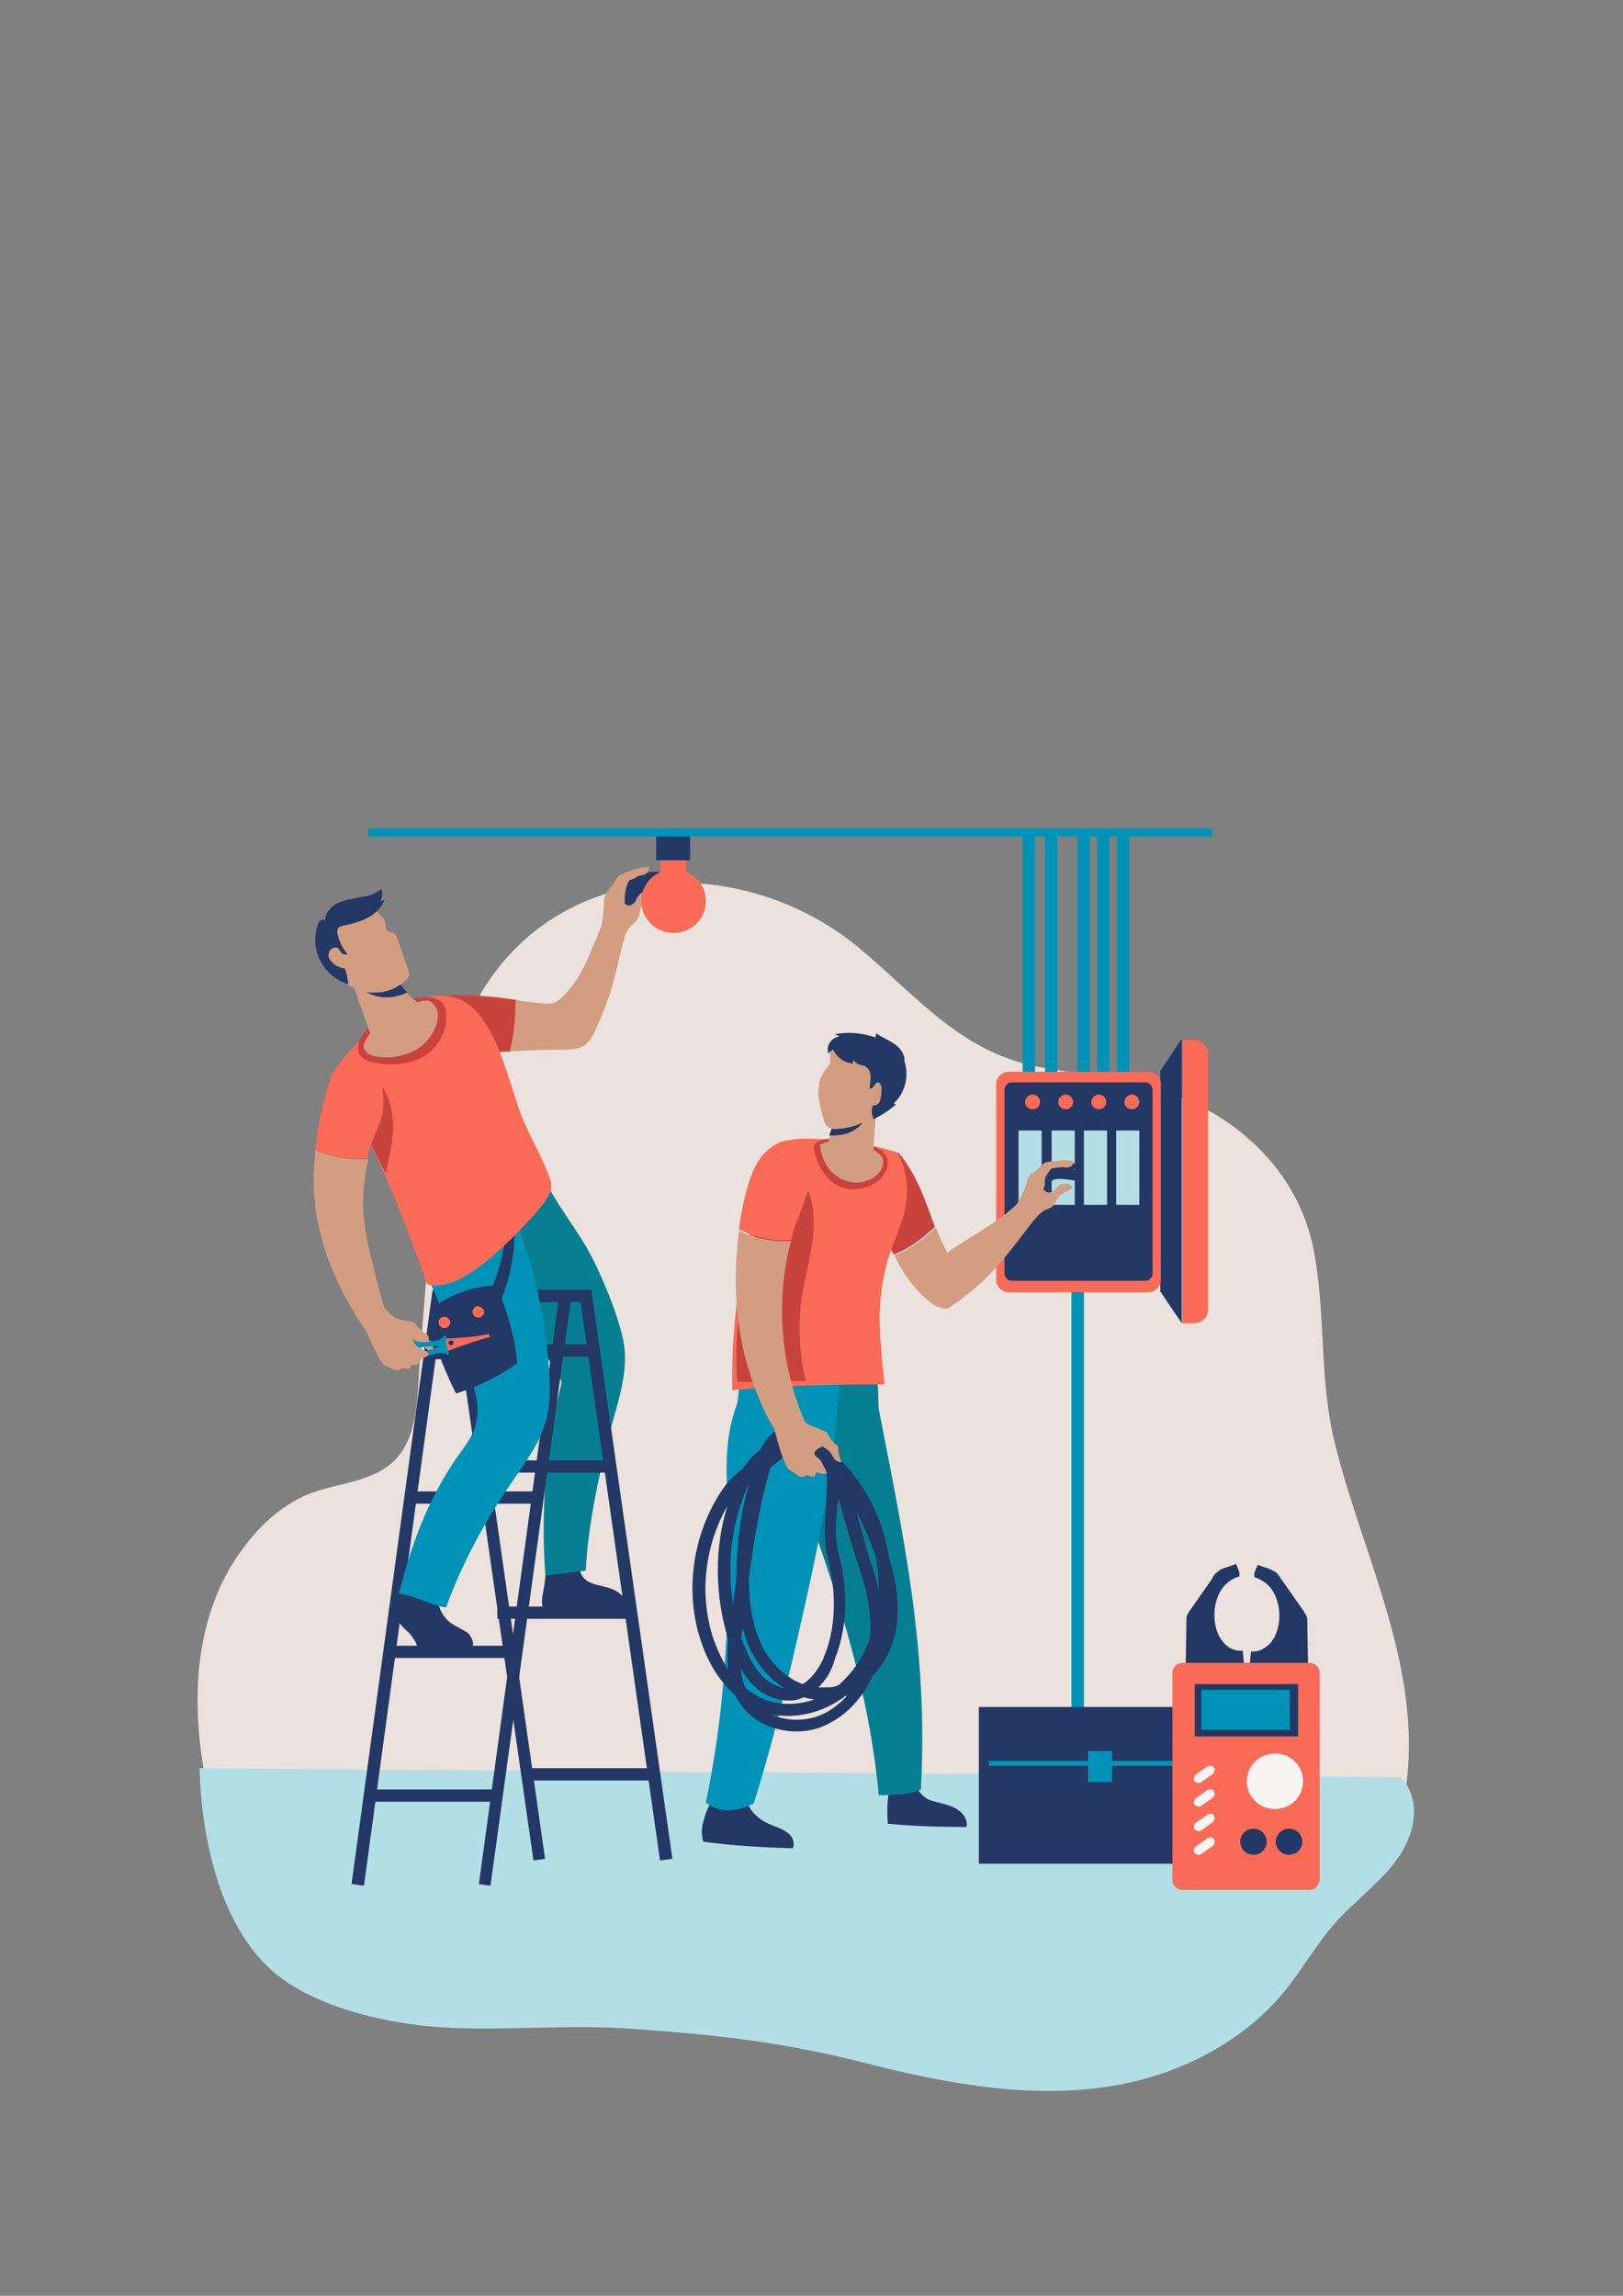 <?xml version="1.0" encoding="UTF-8" standalone="no"?>
<!-- Created with Inkscape (http://www.inkscape.org/) -->

<svg
   width="210mm"
   height="297mm"
   viewBox="0 0 210 297"
   version="1.1"
   id="svg18653"
   inkscape:version="1.1 (c68e22c387, 2021-05-23)"
   sodipodi:docname="changer_ampoule.svg"
   xmlns:inkscape="http://www.inkscape.org/namespaces/inkscape"
   xmlns:sodipodi="http://sodipodi.sourceforge.net/DTD/sodipodi-0.dtd"
   xmlns="http://www.w3.org/2000/svg"
   xmlns:svg="http://www.w3.org/2000/svg">
  <rect x="0" y="0" width="210" height="297" fill="#808080" stroke="none"/>
  <sodipodi:namedview
     id="namedview18655"
     pagecolor="#505050"
     bordercolor="#eeeeee"
     borderopacity="1"
     inkscape:pageshadow="0"
     inkscape:pageopacity="0"
     inkscape:pagecheckerboard="0"
     inkscape:document-units="mm"
     showgrid="false"
     inkscape:zoom="0.51134961"
     inkscape:cx="396.01086"
     inkscape:cy="562.23765"
     inkscape:window-width="1920"
     inkscape:window-height="1001"
     inkscape:window-x="-9"
     inkscape:window-y="-9"
     inkscape:window-maximized="1"
     inkscape:current-layer="layer1" />
  <defs
     id="defs18650" />
  <g
     inkscape:label="Calque 1"
     inkscape:groupmode="layer"
     id="layer1">
    <path
       class="st1"
       d="m 172.57,186.074 c -1.82,-7.816 -1.07,-15.738 -2.462,-23.66 -1.07,-6.338 -4.389,-11.725 -9.312,-15.738 -7.814,-6.443 -16.591,-6.971 -25.904,-8.556 -10.383,-1.796 -15.949,-8.978 -23.656,-15.422 -14.664,-12.253 -38.427,-12.041 -49.024,5.81 -5.245,8.978 -5.673,19.963 -6.529,30.104 -0.428,5.915 -0.963,11.83 -1.392,17.745 -0.321,4.436 -0.107,10.246 -3.96,13.203 -3.425,2.641 -8.349,2.324 -12.096,4.542 -3.639,2.007 -6.422,5.281 -8.563,8.873 -5.031,8.873 -4.817,19.435 -2.676,29.259 l 154.78,-0.106 c 2.676,-16.161 -5.673,-31.054 -9.205,-46.053 z"
       id="path2945"
       style="fill:#ebe2dd;stroke-width:1.063" />
    <path
       class="st2"
       d="m 25.819,228.747 c 0.214,8.556 2.462,20.28 9.634,26.407 5.459,4.648 15.2,6.866 22.907,7.183 7.707,0.317 15.521,-0.423 23.228,0.106 11.881,0.845 20.231,1.796 31.577,4.753 11.453,2.852 23.763,4.859 35.109,1.69 7.172,-2.007 13.487,-5.915 17.769,-11.091 2.462,-2.958 4.282,-6.338 6.851,-9.19 2.569,-2.852 5.994,-5.281 8.135,-8.45 2.141,-3.169 2.89,-7.394 0.214,-10.246 z"
       id="path2951"
       style="fill:#b3dee5;stroke-width:1.063" />
    <path
       class="st16"
       d="m 132.216,158.4 c -0.107,0 -0.214,0 -0.214,0 -1.07,-0.211 -1.713,-1.268 -1.713,-2.218 0,-0.634 0.214,-1.268 0.428,-1.901 0.107,-0.211 0.107,-0.317 0.214,-0.528 0.214,-0.739 0.321,-1.373 0,-1.796 l -0.321,-0.528 0.535,-0.211 c 2.248,-1.162 4.71,-1.901 7.279,-2.113 l 1.927,-0.211 -3.639,2.852 c -0.214,0.106 -0.321,0.317 -0.428,0.423 -0.107,0.317 -0.107,0.739 0.107,1.162 0.107,0.211 0.107,0.528 0.107,0.739 0.107,0.951 -0.214,2.007 -0.963,2.852 -0.642,0.634 -1.499,1.162 -2.569,1.373 -0.214,0 -0.535,0.106 -0.749,0.106 z m -0.107,-6.443 c 0.214,0.634 0.107,1.268 -0.214,2.113 -0.107,0.211 -0.107,0.317 -0.214,0.528 -0.214,0.528 -0.321,1.056 -0.428,1.479 0,0.528 0.321,1.162 0.749,1.162 0.214,0 0.428,0 0.535,-0.106 0.535,-0.106 1.392,-0.423 2.034,-1.162 0.535,-0.528 0.749,-1.268 0.749,-2.007 0,-0.211 -0.107,-0.423 -0.107,-0.634 -0.107,-0.634 -0.321,-1.268 0,-1.901 0.214,-0.317 0.535,-0.528 0.749,-0.739 l 0.535,-0.422 c -1.499,0.528 -2.997,1.056 -4.389,1.69 z"
       id="path2965"
       style="fill:#272525;stroke-width:1.063" />
    <rect
       x="138.639"
       y="165.688"
       class="st11"
       width="1.606"
       height="64.644"
       id="rect2971"
       style="fill:#0093b7;stroke-width:1.063" />
    <rect
       x="132.323"
       y="107.699"
       class="st11"
       width="1.606"
       height="32.322"
       id="rect2977"
       style="fill:#0093b7;stroke-width:1.063" />
    <rect
       x="135.213"
       y="107.699"
       class="st11"
       width="1.606"
       height="32.322"
       id="rect2983"
       style="fill:#0093b7;stroke-width:1.063" />
    <rect
       x="139.388"
       y="107.699"
       class="st11"
       width="1.606"
       height="32.322"
       id="rect2989"
       style="fill:#0093b7;stroke-width:1.063" />
    <rect
       x="141.957"
       y="107.699"
       class="st11"
       width="1.606"
       height="32.322"
       id="rect2995"
       style="fill:#0093b7;stroke-width:1.063" />
    <rect
       x="144.526"
       y="107.699"
       class="st11"
       width="1.606"
       height="32.322"
       id="rect3001"
       style="fill:#0093b7;stroke-width:1.063" />
    <polygon
       class="st3"
       points="168.2,317.6 168.2,344.6 170.8,348.5 170.8,313.6 "
       id="polygon3009"
       transform="matrix(1.07,0,0,1.056,-29.842,-196.824)"
       style="fill:#233865" />
    <path
       class="st7"
       d="m 154.481,171.181 h -1.499 v -36.653 h 1.499 c 1.07,0 1.82,0.845 1.82,1.796 v 32.956 c 0.107,1.056 -0.749,1.901 -1.82,1.901 z"
       id="path3015"
       style="fill:#f96a57;stroke-width:1.063" />
    <path
       class="st7"
       d="M 148.593,167.167 H 130.504 c -0.856,0 -1.606,-0.739 -1.606,-1.584 v -25.351 c 0,-0.845 0.749,-1.584 1.606,-1.584 h 18.09 c 0.856,0 1.606,0.739 1.606,1.584 v 25.351 c 0,0.845 -0.749,1.584 -1.606,1.584 z"
       id="path3023"
       style="fill:#f96a57;stroke-width:1.063" />
    <path
       class="st3"
       d="m 148.165,165.688 h -17.233 c -0.535,0 -0.963,-0.422 -0.963,-0.951 V 140.971 c 0,-0.528 0.428,-0.951 0.963,-0.951 h 17.233 c 0.535,0 0.963,0.422 0.963,0.951 v 23.766 c 0,0.528 -0.428,0.951 -0.963,0.951 z"
       id="path3029"
       style="fill:#233865;stroke-width:1.063" />
    <rect
       x="131.788"
       y="146.253"
       class="st2"
       width="2.997"
       height="9.612"
       id="rect3037"
       style="fill:#b3dee5;stroke-width:1.063" />
    <rect
       x="136.07"
       y="146.253"
       class="st2"
       width="2.997"
       height="9.612"
       id="rect3043"
       style="fill:#b3dee5;stroke-width:1.063" />
    <rect
       x="140.244"
       y="146.253"
       class="st2"
       width="2.997"
       height="9.612"
       id="rect3049"
       style="fill:#b3dee5;stroke-width:1.063" />
    <rect
       x="144.419"
       y="146.253"
       class="st2"
       width="2.997"
       height="9.612"
       id="rect3055"
       style="fill:#b3dee5;stroke-width:1.063" />
    <path
       class="st7"
       d="m 134.571,142.556 c 0,0.528 -0.428,0.951 -0.963,0.951 -0.535,0 -0.963,-0.422 -0.963,-0.951 0,-0.528 0.428,-0.951 0.963,-0.951 0.535,0 0.963,0.422 0.963,0.951 z"
       id="path3063"
       style="fill:#f96a57;stroke-width:1.063" />
    <path
       class="st7"
       d="m 138.853,142.556 c 0,0.528 -0.428,0.951 -0.963,0.951 -0.535,0 -0.963,-0.422 -0.963,-0.951 0,-0.528 0.428,-0.951 0.963,-0.951 0.535,0 0.963,0.422 0.963,0.951 z"
       id="path3069"
       style="fill:#f96a57;stroke-width:1.063" />
    <path
       class="st7"
       d="m 143.134,142.556 c 0,0.528 -0.428,0.951 -0.963,0.951 -0.535,0 -0.963,-0.422 -0.963,-0.951 0,-0.528 0.428,-0.951 0.963,-0.951 0.535,0 0.963,0.422 0.963,0.951 z"
       id="path3075"
       style="fill:#f96a57;stroke-width:1.063" />
    <path
       class="st7"
       d="m 147.416,142.556 c 0,0.528 -0.428,0.951 -0.963,0.951 -0.535,0 -0.963,-0.422 -0.963,-0.951 0,-0.528 0.428,-0.951 0.963,-0.951 0.535,0 0.963,0.422 0.963,0.951 z"
       id="path3081"
       style="fill:#f96a57;stroke-width:1.063" />
    <rect
       x="126.65"
       y="220.825"
       class="st3"
       width="32.326"
       height="20.28"
       id="rect3095"
       style="fill:#233865;stroke-width:1.063" />
    <rect
       x="127.935"
       y="227.797"
       class="st11"
       width="28.473"
       height="0.634"
       id="rect3101"
       style="fill:#0093b7;stroke-width:1.063" />
    <rect
       x="140.78"
       y="226.529"
       class="st11"
       width="3.104"
       height="4.014"
       id="rect3107"
       style="fill:#0093b7;stroke-width:1.063" />
    <path
       class="st3"
       d="m 161.117,216.812 c -0.107,-1.056 -0.214,-2.113 -0.321,-3.274 -0.963,0.106 -1.927,-0.317 -2.569,-1.162 -0.642,-0.739 -0.963,-1.796 -1.07,-2.852 -0.107,-1.162 0.107,-2.429 0.642,-3.486 0.535,-1.056 1.499,-1.796 2.569,-2.113 0,-0.211 0,-0.317 0,-0.528 l -0.428,-1.056 c -0.428,0.106 -0.856,0.317 -1.284,0.423 -0.428,0.106 -0.856,0.317 -1.177,0.634 -0.321,0.211 -0.535,0.528 -0.642,0.845 -0.963,1.373 -1.927,2.746 -2.89,4.119 -0.214,0.317 -0.428,0.634 -0.428,0.951 l -0.107,6.549 c 0,0.317 -0.107,0.528 -0.107,0.845 h 7.814 z"
       id="path3115"
       style="fill:#233865;stroke-width:1.063" />
    <path
       class="st3"
       d="m 169.359,216.812 c 0,-0.317 0,-0.528 -0.107,-0.845 l -0.107,-6.549 c 0,-0.317 -0.321,-0.634 -0.428,-0.951 -0.963,-1.373 -1.927,-2.746 -2.89,-4.119 -0.214,-0.317 -0.428,-0.634 -0.642,-0.845 -0.321,-0.317 -0.749,-0.423 -1.177,-0.634 -0.428,-0.106 -0.856,-0.317 -1.284,-0.423 l -0.428,1.056 c 0,0.211 0,0.317 0,0.528 1.07,0.317 2.034,1.056 2.569,2.113 0.535,1.056 0.749,2.218 0.642,3.486 -0.107,1.056 -0.428,2.113 -1.07,2.852 -0.642,0.739 -1.606,1.268 -2.569,1.162 -0.107,1.056 -0.214,2.113 -0.321,3.274 h 7.814 z"
       id="path3121"
       style="fill:#233865;stroke-width:1.063" />
    <path
       class="st7"
       d="M 169.466,244.486 H 152.982 c -0.642,0 -1.284,-0.528 -1.284,-1.268 v -26.829 c 0,-0.634 0.535,-1.268 1.284,-1.268 h 16.484 c 0.642,0 1.284,0.528 1.284,1.268 v 26.829 c -0.107,0.739 -0.642,1.268 -1.284,1.268 z"
       id="path3129"
       style="fill:#f96a57;stroke-width:1.063" />
    <rect
       x="154.588"
       y="217.868"
       class="st3"
       width="13.38"
       height="6.76"
       id="rect3135"
       style="fill:#233865;stroke-width:1.063" />
    <rect
       x="155.444"
       y="218.607"
       class="st11"
       width="11.453"
       height="5.176"
       id="rect3141"
       style="fill:#0093b7;stroke-width:1.063" />
    <path
       class="st0"
       d="m 168.61,230.437 c 0,2.007 -1.606,3.591 -3.639,3.591 -2.034,0 -3.639,-1.584 -3.639,-3.591 0,-2.007 1.606,-3.591 3.639,-3.591 2.034,0 3.639,1.584 3.639,3.591 z"
       id="path3147"
       style="fill:#f7f4f2;stroke-width:1.063" />
    <ellipse
       class="st3"
       cx="162.188"
       cy="238.254"
       id="circle3153"
       style="fill:#233865;stroke-width:1.063"
       rx="1.713"
       ry="1.69" />
    <ellipse
       class="st3"
       cx="166.79"
       cy="238.254"
       id="circle3159"
       style="fill:#233865;stroke-width:1.063"
       rx="1.713"
       ry="1.69" />
    <path
       class="st0"
       d="m 157.05,228.642 c 0.214,0.211 0.107,0.634 -0.107,0.845 l -1.499,1.056 c -0.214,0.211 -0.642,0.106 -0.856,-0.106 v 0 c -0.214,-0.211 -0.107,-0.634 0.107,-0.845 l 1.499,-1.056 c 0.321,-0.211 0.749,-0.106 0.856,0.106 z"
       id="path3167"
       style="fill:#f7f4f2;stroke-width:1.063" />
    <path
       class="st0"
       d="m 157.05,231.705 c 0.214,0.211 0.107,0.634 -0.107,0.845 l -1.499,1.056 c -0.214,0.211 -0.642,0.106 -0.856,-0.106 v 0 c -0.214,-0.211 -0.107,-0.634 0.107,-0.845 l 1.499,-1.056 c 0.321,-0.211 0.749,-0.106 0.856,0.106 z"
       id="path3173"
       style="fill:#f7f4f2;stroke-width:1.063" />
    <path
       class="st0"
       d="m 157.05,234.874 c 0.214,0.211 0.107,0.634 -0.107,0.845 l -1.499,1.056 c -0.214,0.211 -0.642,0.106 -0.856,-0.106 v 0 c -0.214,-0.211 -0.107,-0.634 0.107,-0.845 l 1.499,-1.056 c 0.321,-0.211 0.749,-0.211 0.856,0.106 z"
       id="path3179"
       style="fill:#f7f4f2;stroke-width:1.063" />
    <path
       class="st0"
       d="m 157.05,237.937 c 0.214,0.211 0.107,0.634 -0.107,0.845 l -1.499,1.056 c -0.214,0.211 -0.642,0.106 -0.856,-0.106 v 0 c -0.214,-0.211 -0.107,-0.634 0.107,-0.845 l 1.499,-1.056 c 0.321,-0.211 0.749,-0.211 0.856,0.106 z"
       id="path3185"
       style="fill:#f7f4f2;stroke-width:1.063" />
    <path
       class="st3"
       d="m 70.24,207.939 c -0.321,-0.845 0.107,-2.113 0.214,-2.958 0.107,-0.951 0.214,-1.584 0.107,-2.429 1.177,0 3.211,0 4.496,0 -0.214,0.739 0.321,1.584 0.963,2.007 0.749,0.422 1.499,0.528 2.355,0.739 0.749,0.211 1.606,0.528 2.141,1.162 0.214,0.211 0.321,0.528 0.321,0.739 0,0.106 0,0.634 -0.107,0.739 z"
       id="path3195"
       style="fill:#233865;stroke-width:1.063" />
    <path
       class="st10"
       d="m 69.919,151.428 c 1.392,3.274 3.532,6.021 5.459,9.084 1.927,2.958 5.245,10.774 5.459,14.26 0.214,3.169 -0.749,6.232 -1.606,9.295 -1.499,5.598 -3.211,13.309 -3.425,19.119 -1.713,0.211 -3.532,0.422 -5.245,0.634 -0.535,-7.288 -0.107,-16.689 1.82,-23.766 0.107,-0.528 0.321,-1.056 0.214,-1.479 -0.107,-0.422 -0.321,-0.739 -0.535,-1.056 -3.853,-5.493 -9.42,-15.422 -13.273,-20.809 3.639,-2.113 7.172,-4.436 10.49,-6.971 z"
       id="path3201"
       style="fill:#077f93;stroke-width:1.063" />
    <path
       class="st12"
       d="m 59.429,128.719 c -0.963,0 -2.034,0.105 -2.783,0.845 -0.642,0.634 -0.856,1.796 -0.642,2.641 0.321,1.479 1.392,2.852 2.89,3.38 1.177,0.423 2.462,0.528 3.639,0.528 1.177,0 2.355,0 3.639,-0.106 0.428,-2.113 0.642,-4.331 0.749,-6.654 -2.462,-0.317 -4.924,-0.634 -7.493,-0.634 z"
       id="path3209"
       style="fill:#c9433d;stroke-width:1.063" />
    <path
       class="st3"
       d="m 81.051,117.945 c -0.321,0 -0.535,-0.211 -0.749,-0.423 -0.428,-0.528 -0.535,-1.162 -0.428,-1.796 0.214,-0.951 0.856,-1.69 1.713,-2.218 0.107,-0.106 0.321,-0.211 0.535,-0.211 1.07,-0.422 2.248,-0.528 3.425,-0.528 0.107,0.317 -0.107,0.528 -0.321,0.739 -0.107,0.105 -0.214,0.105 -0.214,0.105 0.321,0 0.642,0 1.07,0 0.107,0 0.107,0 0.214,0.106 0.107,0.106 0,0.211 0,0.317 0,0.106 -0.107,0.106 -0.214,0.211 0,0 0,0 0,0 0.107,0.317 -0.214,0.634 -0.535,0.739 -0.321,0.106 -0.642,0.106 -0.963,0.211 -0.642,0.106 -1.284,0.317 -1.82,0.634 -0.321,0.211 -0.428,0.634 -0.321,0.951 0,0 0,0 0,0 0,0.106 0.107,0.211 0.107,0.423 0,0.211 -0.214,0.317 -0.321,0.423 -0.535,0.106 -0.856,0.317 -1.177,0.317 z"
       id="path3215"
       style="fill:#233865;stroke-width:1.063" />
    <path
       class="st9"
       d="m 84.155,115.198 c -0.535,0 -1.177,0.211 -1.499,0.634 -0.214,0.211 -0.321,0.528 -0.428,0.739 -0.107,0.211 -0.321,0.422 -0.642,0.528 -0.214,0.106 -0.535,0 -0.749,-0.211 0,-0.211 0,-0.528 0,-0.739 0,-0.528 0.107,-0.951 0.214,-1.373 0.107,-0.317 0.214,-0.845 0.535,-0.951 0.321,-0.106 0.535,-0.211 0.856,-0.422 0.321,-0.211 0.749,-0.106 1.07,-0.317 0.321,-0.211 0.535,-0.634 0.428,-0.951 -1.07,0.106 -1.177,0.106 -2.141,0.422 -0.321,0.106 -1.499,0.528 -1.713,0.739 -0.428,0.422 -0.642,1.056 -1.07,1.479 -0.214,0.317 -0.428,0.528 -0.642,0.845 -0.107,0.317 -0.214,0.634 -0.214,1.162 -0.107,1.056 -0.107,2.113 -0.428,3.274 0,0 0,0 0,0 -0.321,0.634 -0.535,1.373 -0.856,2.007 0,0 0,0 0,0 0,0 0,0 0,0 -0.963,2.324 -1.927,4.648 -3.746,6.549 -0.428,0.422 -0.856,0.845 -1.284,1.056 -0.642,0.211 -1.284,0.211 -1.927,0.106 -1.07,-0.106 -2.141,-0.211 -3.211,-0.422 0,2.429 -0.214,4.648 -0.749,6.654 2.248,-0.106 4.603,-0.211 6.744,-0.211 0.963,0 2.034,0 2.89,-0.528 0.749,-0.528 1.177,-1.373 1.499,-2.112 0.749,-1.69 1.392,-3.274 1.927,-4.965 0.642,-2.218 0.749,-2.641 1.392,-5.493 0,-0.211 0.428,-1.268 0.428,-1.479 0,0 0,0 0,-0.105 0.214,-0.528 0.535,-1.056 0.749,-1.268 0.321,-0.317 0.749,-0.634 0.963,-1.056 0.214,-0.422 0.214,-0.951 0.428,-1.479 0.214,-0.528 0.749,-0.951 1.177,-1.373 0.107,-0.106 0.214,-0.211 0.214,-0.423 0.321,-0.211 0,-0.317 -0.214,-0.317 z"
       id="path3221"
       style="fill:#d39d81;stroke-width:1.063" />
    <path
       class="st9"
       d="m 50.759,123.12 c 0.107,0 0.107,0 0,0 z"
       id="path3225"
       style="fill:#d39d81;stroke-width:1.063" />
    <polygon
       class="st3"
       points="85.8,417.2 95.4,345.9 81.5,345.9 71.9,417.4 70.4,417.2 80.2,344.4 97.1,344.4 87.2,417.4 "
       id="polygon3231"
       transform="matrix(1.07,0,0,1.056,-29.842,-196.824)"
       style="fill:#233865" />
    <rect
       x="50.438"
       y="212.903"
       class="st3"
       width="16.698"
       height="1.584"
       id="rect3237"
       style="fill:#233865;stroke-width:1.063" />
    <rect
       x="53.114"
       y="192.94"
       class="st3"
       width="16.698"
       height="1.584"
       id="rect3243"
       style="fill:#233865;stroke-width:1.063" />
    <rect
       x="55.576"
       y="174.244"
       class="st3"
       width="16.698"
       height="1.584"
       id="rect3249"
       style="fill:#233865;stroke-width:1.063" />
    <rect
       x="47.869"
       y="231.494"
       class="st3"
       width="16.698"
       height="1.584"
       id="rect3255"
       style="fill:#233865;stroke-width:1.063" />
    <polygon
       class="st3"
       points="98.1,345.9 84.2,345.9 93.8,414.1 92.4,414.3 82.5,344.4 99.4,344.4 109.2,414.1 107.7,414.3 "
       id="polygon3263"
       transform="matrix(1.07,0,0,1.056,-29.842,-196.824)"
       style="fill:#233865" />
    <rect
       x="64.353"
       y="207.833"
       class="st3"
       width="16.698"
       height="1.584"
       id="rect3269"
       style="fill:#233865;stroke-width:1.063" />
    <rect
       x="62.533"
       y="188.926"
       class="st3"
       width="16.698"
       height="1.584"
       id="rect3275"
       style="fill:#233865;stroke-width:1.063" />
    <rect
       x="60.285"
       y="173.927"
       class="st3"
       width="16.698"
       height="1.584"
       id="rect3281"
       style="fill:#233865;stroke-width:1.063" />
    <rect
       x="67.992"
       y="228.747"
       class="st3"
       width="16.698"
       height="1.584"
       id="rect3287"
       style="fill:#233865;stroke-width:1.063" />
    <path
       class="st3"
       d="m 56.646,206.883 c 0.107,1.268 0.749,2.429 1.82,3.169 0.642,0.423 1.392,0.739 2.034,1.162 0.535,0.528 0.963,1.373 0.535,2.007 h -6.958 c -0.214,-0.739 -0.642,-1.373 -1.07,-1.901 -0.535,-0.528 -1.284,-1.056 -1.499,-1.796 -0.214,-0.528 0,-1.162 0.214,-1.796 0.214,-0.634 0.428,-1.162 0.642,-1.796 0.107,-0.211 0.214,-0.423 0.321,-0.528 0.214,-0.106 0.321,0 0.535,0 1.177,0.634 2.248,0.951 3.425,1.479 z"
       id="path3295"
       style="fill:#233865;stroke-width:1.063" />
    <path
       class="st11"
       d="m 66.387,156.921 c 2.462,6.232 4.068,12.887 4.603,19.647 0.214,2.641 0.321,5.281 -0.535,7.816 -0.856,2.746 -2.783,5.176 -4.389,7.605 -3.425,4.964 -6.315,10.351 -8.349,15.95 -1.82,-0.211 -4.282,-1.584 -6.101,-1.796 1.82,-7.077 3.746,-11.725 6.744,-16.478 1.82,-2.852 3.318,-3.908 3.425,-7.183 0,-2.007 -0.749,-4.014 -1.606,-5.915 -2.355,-5.598 -4.71,-11.196 -7.065,-16.689 3.853,-0.739 8.777,-3.486 11.988,-5.598 z"
       id="path3301"
       style="fill:#0093b7;stroke-width:1.063" />
    <path
       class="st3"
       d="m 55.683,169.913 c 0.214,-0.634 0.856,-1.056 1.392,-1.479 2.141,-1.268 4.603,-2.113 7.065,-2.113 1.499,3.169 2.462,6.549 2.783,10.035 -2.355,1.69 -5.138,3.063 -7.921,3.908 -1.284,-2.535 -2.355,-5.281 -3.211,-7.922 -0.214,-0.845 -0.428,-1.69 -0.107,-2.429 z"
       id="path3309"
       style="fill:#233865;stroke-width:1.063" />
    <path
       class="st3"
       d="m 63.283,167.378 c 0.535,0.106 1.07,0.317 1.606,0.634 1.392,-3.38 1.927,-7.183 1.606,-10.88 -0.321,0 -0.535,0 -0.856,0 -0.107,3.591 -0.856,7.077 -2.355,10.246 z"
       id="path3315"
       style="fill:#233865;stroke-width:1.063" />
    <path
       class="st7"
       d="m 62.64,169.702 c 0,0.422 -0.321,0.739 -0.749,0.739 -0.428,0 -0.749,-0.317 -0.749,-0.739 0,-0.422 0.321,-0.739 0.749,-0.739 0.428,0.106 0.749,0.423 0.749,0.739 z"
       id="path3321"
       style="fill:#f96a57;stroke-width:1.063" />
    <path
       class="st7"
       d="m 58.252,171.075 c 0,0.422 -0.321,0.739 -0.749,0.739 -0.428,0 -0.749,-0.317 -0.749,-0.739 0,-0.423 0.321,-0.739 0.749,-0.739 0.428,0 0.749,0.422 0.749,0.739 z"
       id="path3327"
       style="fill:#f96a57;stroke-width:1.063" />
    <path
       class="st7"
       d="m 68.956,157.343 c 0.749,-0.845 2.248,-2.535 2.355,-3.591 0.107,-0.634 -0.107,-1.162 -0.321,-1.69 -1.284,-3.38 -2.355,-4.753 -3.639,-8.028 -1.07,-2.958 -2.355,-7.922 -3.96,-10.668 -0.856,-1.584 -2.034,-3.169 -3.746,-4.014 -1.392,-0.634 -2.997,-0.634 -4.389,-0.317 -1.499,0.317 -2.783,1.056 -4.068,1.901 -3.425,2.218 -6.422,5.07 -8.456,8.45 5.566,7.394 9.42,18.062 12.524,26.724 3.746,1.373 9.741,-4.436 13.701,-8.767 z"
       id="path3335"
       style="fill:#f96a57;stroke-width:1.063" />
    <path
       class="st12"
       d="m 49.046,140.021 c 1.284,1.584 1.82,3.697 1.82,5.704 0,2.007 -0.535,4.014 -0.963,6.021 -0.963,-1.796 -1.927,-3.697 -2.783,-5.493 1.284,-1.796 2.034,-4.014 1.927,-6.232 z"
       id="path3341"
       style="fill:#c9433d;stroke-width:1.063" />
    <path
       class="st12"
       d="m 57.181,129.669 c -0.535,-0.528 -1.392,-0.634 -2.141,-0.634 -1.499,0 -2.997,0.528 -4.389,1.373 -1.499,0.845 -2.783,2.007 -3.746,3.486 -0.214,0.423 -0.535,0.845 -0.535,1.373 -0.107,0.528 0,1.056 0.321,1.373 0.321,0.422 0.856,0.634 1.392,0.739 2.141,0.528 4.496,0.422 6.422,-0.528 1.927,-1.056 3.318,-3.169 3.211,-5.281 0.107,-0.739 -0.107,-1.373 -0.535,-1.901 z"
       id="path3347"
       style="fill:#c9433d;stroke-width:1.063" />
    <path
       class="st9"
       d="m 47.12,135.69 c 0.214,0.528 0.856,0.845 1.392,0.951 1.606,0.317 3.425,0.106 4.924,-0.634 1.499,-0.739 2.676,-2.113 3.104,-3.697 0.107,-0.528 0.214,-1.162 0,-1.69 -0.214,-0.528 -0.642,-1.056 -1.177,-1.162 -0.428,-0.105 -0.963,0.106 -1.392,0.211 -2.355,0.951 -4.71,2.324 -6.315,4.331 -0.321,0.528 -0.749,1.056 -0.535,1.69 z"
       id="path3355"
       style="fill:#d39d81;stroke-width:1.063" />
    <path
       class="st9"
       d="m 45.728,127.029 c -0.107,0.211 0,0.422 0,0.528 0.749,2.218 1.606,4.436 2.355,6.655 2.676,-0.106 5.138,-1.69 6.422,-4.119 -1.82,-1.373 -3.425,-3.274 -4.603,-5.281 -1.284,0.634 -2.676,1.268 -3.96,1.796 0,0.211 -0.107,0.317 -0.214,0.422 z"
       id="path3361"
       style="fill:#d39d81;stroke-width:1.063" />
    <path
       class="st3"
       d="m 52.686,128.402 c -0.963,-1.056 -1.82,-2.218 -2.569,-3.486 -1.284,0.634 -2.676,1.268 -3.96,1.796 -0.107,0 -0.214,0.106 -0.214,0.211 1.284,2.007 4.068,2.746 6.744,1.479 z"
       id="path3367"
       style="fill:#233865;stroke-width:1.063" />
    <path
       class="st9"
       d="m 51.508,121.642 c 0.428,1.268 0.856,2.535 1.284,3.803 0.107,0.317 0.214,0.528 0.107,0.845 -0.107,0.211 -0.214,0.423 -0.428,0.528 -0.963,0.951 -2.355,1.584 -3.853,1.584 -1.499,0.106 -2.89,-0.422 -3.96,-1.268 -0.963,-0.739 -1.499,-1.796 -1.927,-2.852 -0.428,-0.951 -0.749,-2.007 -0.535,-2.958 0.214,-1.162 1.07,-2.218 2.141,-2.852 1.07,-0.634 2.355,-0.951 3.746,-1.056 0.749,0.634 1.713,1.268 1.82,2.218 0,0.211 0,0.528 0.107,0.634 0.214,0.317 0.749,0.317 1.07,0.528 0.214,0.317 0.321,0.634 0.428,0.845 z"
       id="path3377"
       style="fill:#d39d81;stroke-width:1.063" />
    <path
       class="st3"
       d="m 49.796,116.255 c -0.107,0.211 -0.321,0.317 -0.535,0.317 0.214,-0.528 0.214,-1.056 0.107,-1.584 -0.749,0.634 -1.713,0.951 -2.676,1.056 -0.963,0.211 -1.927,0.317 -2.89,0.739 -0.856,0.423 -1.713,1.162 -1.713,2.218 -0.214,-0.106 -0.428,0 -0.642,0.106 -0.214,0.106 -0.214,0.317 -0.321,0.528 -0.535,1.479 -0.428,3.274 0.321,4.648 0.749,1.479 2.034,2.535 3.639,3.063 -0.107,-0.634 -0.214,-1.373 -0.428,-2.007 -0.428,-0.106 -0.749,-0.211 -1.177,-0.422 -0.321,-0.211 -0.642,-0.528 -0.856,-0.845 -0.214,-0.317 -0.107,-0.845 0.107,-1.162 0.214,-0.317 0.749,-0.423 1.07,-0.211 0.107,0.211 0.321,0.422 0.428,0.634 0.214,0.106 0.535,0.211 0.749,0.106 -0.642,-0.739 -1.07,-1.584 -1.284,-2.535 -0.107,-0.317 -0.107,-0.634 0.107,-0.845 0.107,-0.211 0.428,-0.211 0.642,-0.317 1.07,-0.211 2.248,-0.528 3.211,-1.056 0.963,-0.528 1.82,-1.373 2.141,-2.429 z"
       id="path3383"
       style="fill:#233865;stroke-width:1.063" />
    <path
       class="st9"
       d="m 54.291,173.504 c 0.107,0.106 0.214,0.211 0.321,0.317 0.214,0.211 0.321,0.528 0.642,0.739 0.214,0.211 0.642,0.317 0.963,0.106 -0.214,-0.422 -0.428,-0.845 -0.535,-1.268 z"
       id="path3393"
       style="fill:#d39d81;stroke-width:1.063" />
    <path
       class="st7"
       d="m 57.931,174.772 c -0.107,-0.528 -0.321,-1.056 -0.428,-1.584 1.927,-0.105 3.96,-0.211 5.78,-0.634 0,0.211 0.107,0.211 0.107,0.423 -1.713,0.422 -3.425,1.056 -5.459,1.796 z"
       id="path3399"
       style="fill:#f96a57;stroke-width:1.063" />
    <ellipse
       class="st3"
       cx="58.359"
       cy="173.716"
       id="circle3405"
       style="fill:#233865;stroke-width:1.063"
       rx="0.321"
       ry="0.317" />
    <path
       class="st11"
       d="m 57.502,174.244 c -1.606,-0.211 -3.211,0 -4.817,0.528 -0.321,0.106 -0.749,0.317 -1.07,0.211 -0.428,0 -0.749,-0.423 -0.642,-0.739 1.07,-0.423 2.248,-0.739 3.425,-0.739 1.177,0 2.569,0.211 3.211,-0.845 0.321,0.423 0,0.845 0.107,1.056 0.107,0.211 0.107,0.528 -0.107,0.634 0.107,-0.106 0,-0.106 -0.107,-0.106 z"
       id="path3411"
       style="fill:#0093b7;stroke-width:1.063" />
    <path
       class="st11"
       d="m 57.395,173.927 c -1.392,0.739 -3.104,1.056 -4.603,1.162 -0.428,0 -0.749,0 -1.177,0.211 -0.321,0.211 -0.642,0.528 -0.428,0.845 1.177,0 2.355,-0.106 3.532,-0.528 1.177,-0.317 2.355,-0.951 3.318,-0.317 0.107,-0.422 -0.214,-0.739 -0.214,-0.951 0,-0.211 0,-0.528 -0.214,-0.423 -0.107,-0.106 -0.107,0 -0.214,0 z"
       id="path3417"
       style="fill:#0093b7;stroke-width:1.063" />
    <path
       class="st7"
       d="m 47.548,149.844 c 0,-0.106 0,-0.106 0,-0.211 0.321,-1.479 1.177,-3.274 1.713,-4.648 0.535,-1.373 0.428,-3.908 0,-5.281 -0.428,-1.479 -1.82,-2.641 -3.318,-2.535 -1.07,0.106 -2.034,0.739 -2.676,1.69 -0.642,0.845 -0.963,1.901 -1.177,2.958 -0.642,2.218 -1.07,4.542 -1.284,6.971 2.141,0.951 4.496,1.268 6.744,1.056 z"
       id="path3425"
       style="fill:#f96a57;stroke-width:1.063" />
    <path
       class="st9"
       d="m 55.469,172.976 c 0,-0.106 0,-0.106 -0.107,-0.211 0,0 -0.107,-0.106 -0.107,-0.106 -0.535,-0.317 -1.07,-0.845 -1.499,-1.373 -0.107,-0.105 -0.107,-0.211 -0.214,-0.211 -0.107,-0.106 -0.321,-0.106 -0.428,-0.106 -0.535,-0.106 -1.177,-0.211 -1.713,-0.422 -0.321,-0.106 -0.535,-0.211 -0.749,-0.423 -0.321,-0.211 -0.535,-0.528 -0.749,-0.739 -0.107,-0.106 -0.107,-0.211 -0.214,-0.317 -0.749,-2.429 -1.177,-4.436 -1.82,-6.971 -0.963,-4.225 -1.284,-7.288 -0.214,-12.147 -2.248,0.106 -4.603,-0.106 -6.851,-1.162 -0.321,3.063 -0.321,6.232 0.321,9.295 0.963,5.176 3.425,9.929 6.315,14.26 0.642,1.373 1.177,2.746 2.034,4.014 0.107,0.106 0.214,0.211 0.321,0.317 0.214,0.106 0.428,0.106 0.535,0.211 0.321,0.106 0.535,0.317 0.749,0.317 0.321,0.106 0.642,0.106 0.749,-0.106 0,0 0.107,-0.106 0.107,-0.106 0,0 0.107,0 0.214,0 0.214,0 0.321,0.106 0.535,0.106 0.214,0 0.428,-0.106 0.428,-0.211 0,-0.106 0,-0.106 0,-0.211 0.107,-0.211 0.428,-0.106 0.642,-0.106 0.428,0 0.535,-0.634 0.963,-0.845 0.107,-0.106 0.321,-0.106 0.428,-0.211 0.107,-0.106 0.321,-0.211 0.321,-0.317 0,-0.211 -0.214,-0.317 -0.428,-0.422 -0.321,-0.211 -0.749,-0.317 -1.07,-0.634 -0.321,-0.211 -0.535,-0.634 -0.642,-0.951 0.321,0.106 0.535,0.211 0.856,0.423 h 1.284 c 0,-0.317 0,-0.528 0,-0.634 z"
       id="path3431"
       style="fill:#d39d81;stroke-width:1.063" />
    <path
       class="st3"
       d="m 125.045,236.353 c -3.425,0 -6.744,-0.106 -10.169,-0.423 -0.107,-1.479 -0.107,-3.063 0.214,-4.542 1.177,-0.211 2.355,-0.528 3.425,-1.056 -0.107,0.845 0.428,1.584 1.07,2.113 0.642,0.528 1.499,0.634 2.248,0.845 0.749,0.211 1.606,0.422 2.248,0.951 0.749,0.528 1.177,1.373 0.963,2.113 z"
       id="path3443"
       style="fill:#233865;stroke-width:1.063" />
    <path
       class="st10"
       d="m 109.524,176.99 c 0.749,0 2.89,0 3.425,0.317 0.856,0.528 0.642,3.908 0.749,4.964 3.318,17.006 6.422,31.477 5.459,49.222 -1.499,0.739 -3.853,0.739 -5.459,0.739 -1.177,-12.886 -5.031,-25.139 -9.42,-37.286 -2.034,-5.704 -4.282,-8.978 -2.783,-17.64 2.676,-0.106 5.352,-0.211 8.028,-0.317 z"
       id="path3449"
       style="fill:#077f93;stroke-width:1.063" />
    <path
       class="st3"
       d="m 100.211,236.247 c 0.642,0.211 1.284,0.528 1.82,0.951 0.535,0.423 0.856,1.268 0.535,1.901 -3.853,-0.106 -7.707,-0.317 -11.56,-0.845 -0.321,-0.951 -0.214,-2.007 0.107,-2.958 0.214,-0.951 0.749,-1.901 1.177,-2.852 1.392,0.211 2.89,0.317 4.389,0.211 0,0.845 0.535,1.69 1.284,2.324 0.535,0.528 1.392,0.951 2.248,1.268 z"
       id="path3457"
       style="fill:#233865;stroke-width:1.063" />
    <path
       class="st11"
       d="m 96.037,176.462 -0.642,5.07 c -2.355,6.338 -0.963,11.725 -1.07,18.485 -0.107,11.513 -0.642,21.97 -2.997,33.167 1.499,1.268 3.853,1.373 6.208,0.106 2.997,-9.612 5.245,-19.33 7.386,-29.153 1.927,-8.873 3.318,-17.745 3.746,-26.829 -3.746,-0.106 -8.777,-0.739 -12.631,-0.845 z"
       id="path3463"
       style="fill:#0093b7;stroke-width:1.063" />
    <path
       class="st12"
       d="m 116.267,149.105 c -1.284,1.268 -1.82,1.796 -2.355,3.486 -0.535,1.584 -0.214,3.38 0.107,5.07 0.321,1.584 0.856,3.169 1.606,4.648 1.927,-0.739 3.639,-2.007 5.352,-3.591 -1.177,-3.063 -2.034,-6.232 -4.71,-9.612 z"
       id="path3471"
       style="fill:#c9433d;stroke-width:1.063" />
    <path
       class="st3"
       d="m 134.571,154.069 c -0.214,-0.106 -0.428,-0.317 -0.535,-0.528 -0.214,-0.528 -0.107,-1.162 0.107,-1.69 0.428,-0.739 1.177,-1.162 1.927,-1.479 0.107,0 0.321,-0.106 0.535,-0.106 0.963,-0.106 2.034,0.106 2.997,0.422 0,0.211 -0.214,0.422 -0.428,0.528 -0.107,0 -0.214,0 -0.214,0.106 0.321,0.106 0.535,0.211 0.856,0.317 0,0 0.107,0 0.107,0.106 0.107,0.106 0,0.211 -0.107,0.317 -0.107,0 -0.107,0.106 -0.214,0.106 0,0 0,0 0,0 0,0.317 -0.321,0.528 -0.642,0.528 -0.321,0 -0.642,-0.106 -0.856,-0.106 -0.535,-0.106 -1.177,-0.106 -1.713,0 -0.321,0.106 -0.535,0.422 -0.535,0.739 0,0 0,0 0,0 0,0.106 0,0.211 0,0.317 -0.107,0.106 -0.214,0.211 -0.321,0.211 -0.321,0.211 -0.642,0.317 -0.963,0.211 z"
       id="path3477"
       style="fill:#233865;stroke-width:1.063" />
    <path
       class="st9"
       d="m 135.535,151.851 c 0.214,-0.317 0.428,-0.739 0.749,-0.739 0.321,0 0.535,-0.106 0.963,-0.106 0.321,-0.106 0.749,0.106 1.07,0 0.321,-0.106 0.642,-0.422 0.642,-0.739 -0.963,-0.211 -1.07,-0.211 -1.927,-0.106 -0.321,0 -1.392,0.106 -1.713,0.211 -0.535,0.211 -0.856,0.739 -1.284,1.056 -0.214,0.211 -0.535,0.317 -0.749,0.528 -0.214,0.211 -0.321,0.528 -0.428,1.056 -0.321,0.951 -0.749,1.901 -1.284,2.746 -2.034,2.007 -4.71,3.486 -7.172,5.07 -0.642,0.422 -1.284,0.739 -1.82,1.268 0,0 0,0 0,0 -0.535,-1.056 -1.07,-2.218 -1.499,-3.274 -1.713,1.584 -3.425,2.852 -5.352,3.591 1.177,2.429 2.783,4.753 5.031,6.338 0.214,0.106 0.428,0.317 0.749,0.317 0,0 0.107,0 0.107,0 0.107,0.106 0.214,0.211 0.428,0.211 0.428,0.106 0.856,-0.106 1.177,-0.423 4.175,-2.641 7.279,-6.654 10.276,-10.668 0.535,-0.634 1.177,-1.373 1.606,-1.584 0.428,-0.211 0.856,-0.317 1.177,-0.634 0.321,-0.317 0.428,-0.845 0.749,-1.162 0.321,-0.422 0.963,-0.634 1.392,-0.845 0.107,-0.106 0.214,-0.211 0.321,-0.317 0,-0.211 -0.214,-0.317 -0.321,-0.422 -0.535,-0.211 -1.07,-0.106 -1.499,0.211 -0.214,0.106 -0.321,0.317 -0.535,0.528 -0.214,0.211 -0.428,0.317 -0.749,0.317 -0.214,0 -0.428,-0.211 -0.642,-0.422 0.107,-0.211 0.107,-0.422 0.214,-0.634 -0.107,-0.634 0.107,-1.056 0.321,-1.373 z"
       id="path3483"
       style="fill:#d39d81;stroke-width:1.063" />
    <path
       class="st7"
       d="m 104.814,147.309 c -1.284,0 -2.783,0 -3.853,0.845 -0.963,0.739 -1.284,1.901 -1.713,2.958 -2.997,9.401 -4.71,18.907 -4.496,28.731 6.744,-0.634 12.952,-0.739 19.695,-0.739 -0.535,-5.493 -1.177,-9.929 0.214,-15.316 0.535,-2.218 1.499,-4.119 2.141,-6.232 0.642,-2.113 1.07,-5.176 -0.642,-8.45 -4.175,-1.268 -7.065,-1.69 -11.346,-1.796 z"
       id="path3489"
       style="fill:#f96a57;stroke-width:1.063" />
    <path
       class="st12"
       d="m 113.591,152.802 c 0.535,-0.423 0.963,-1.056 1.177,-1.69 0.214,-0.634 0.107,-1.479 -0.428,-2.007 -0.321,-0.422 -0.963,-0.634 -1.499,-0.845 -1.284,-0.423 -2.569,-0.739 -3.96,-0.845 -0.963,-0.106 -2.034,-0.211 -2.89,0.211 -0.214,0.106 -0.535,0.317 -0.642,0.528 -0.107,0.211 0,0.422 0,0.634 0.321,1.479 0.963,2.852 2.034,3.908 0.856,0.739 1.927,1.162 2.997,1.162 1.284,0 2.355,-0.422 3.211,-1.056 z"
       id="path3495"
       style="fill:#c9433d;stroke-width:1.063" />
    <path
       class="st12"
       d="m 103.101,151.534 c 1.927,2.113 2.355,5.07 2.141,7.922 -0.214,2.852 -1.07,5.493 -1.499,8.345 -0.535,3.591 -0.321,7.394 0.535,10.88 -1.177,0 -2.248,0 -3.425,0.106 h -5.459 c -0.535,-6.76 0.749,-13.626 2.569,-20.175 0.856,-2.852 2.89,-5.387 5.138,-7.077 z"
       id="path3501"
       style="fill:#c9433d;stroke-width:1.063" />
    <path
       class="st9"
       d="m 113.056,148.788 c -0.107,-1.373 0.428,-4.859 0.321,-6.232 l -5.138,1.901 c -0.428,1.056 -0.749,2.218 -1.07,3.274 -0.535,0 -0.535,0.211 -1.07,0.317 0.107,1.69 0.963,3.38 2.355,4.225 1.392,0.951 3.425,0.951 4.817,-0.106 0.642,-0.528 1.177,-1.373 0.963,-2.218 -0.214,-0.528 -0.642,-0.845 -1.177,-1.162 z"
       id="path3509"
       style="fill:#d39d81;stroke-width:1.063" />
    <path
       class="st3"
       d="m 112.628,142.873 -4.496,1.584 c -0.321,0.845 -0.535,1.69 -0.856,2.429 3.211,0.211 4.924,-1.584 5.352,-4.014 z"
       id="path3515"
       style="fill:#233865;stroke-width:1.063" />
    <path
       class="st9"
       d="m 109.738,135.056 c -0.749,0 -1.713,0 -2.141,0.634 -0.321,0.528 -0.107,1.162 -0.214,1.796 -0.107,0.422 -0.428,0.739 -0.749,1.162 -0.642,0.845 -0.749,2.007 -0.749,2.958 0.107,1.056 0.321,2.007 0.642,3.063 0.107,0.423 0.214,0.845 0.535,1.056 0.428,0.317 0.963,0.422 1.392,0.317 1.392,-0.106 3.104,-0.528 4.175,-1.479 0.963,-0.845 1.284,-2.113 2.034,-3.169 0.642,-1.056 1.284,-2.218 0.963,-3.38 -0.214,-1.162 -1.284,-2.007 -2.355,-2.429 -1.07,-0.317 -2.355,-0.423 -3.532,-0.528 z"
       id="path3523"
       style="fill:#d39d81;stroke-width:1.063" />
    <path
       class="st3"
       d="m 108.025,133.789 c 0.214,0.105 0.428,0.211 0.642,0.317 -0.535,0 -0.963,0.317 -1.284,0.739 -0.321,0.422 -0.321,0.951 -0.214,1.479 0.107,-0.211 0.428,-0.423 0.642,-0.528 0.428,0.951 1.392,1.69 2.569,1.796 -0.107,-0.211 0,-0.317 0.107,-0.423 0.107,0.211 0.321,0.423 0.642,0.528 0.214,0.106 0.535,0.106 0.749,0.211 0.428,0.211 0.642,0.634 0.749,1.056 0.107,0.423 -0.107,1.479 -0.107,1.901 0.642,-0.105 0.749,-0.951 1.07,-0.845 0.321,0.106 0.321,0.211 0.428,0.528 0.107,0.317 0,0.634 0,0.951 0,0.317 -0.107,0.739 -0.214,1.056 -0.214,0.317 -0.535,0.528 -0.856,0.422 -0.214,0.528 -0.214,1.268 0.107,1.796 1.07,-0.528 2.034,-1.162 2.89,-1.901 -0.107,0 -0.214,-0.106 -0.321,-0.106 1.499,-1.373 2.034,-3.591 1.392,-5.493 0.107,-0.845 -0.535,-1.69 -1.284,-2.218 -0.749,-0.528 -1.606,-0.845 -2.355,-1.373 0,0.211 -0.107,0.317 -0.107,0.528 -1.82,-0.634 -3.639,-0.739 -5.245,-0.422 z"
       id="path3529"
       style="fill:#233865;stroke-width:1.063" />
    <path
       class="st3"
       d="m 103.101,223.994 c -2.783,0 -5.566,-1.162 -7.172,-3.38 -0.321,-0.423 -0.642,-0.951 -0.856,-1.373 -2.034,-1.796 -3.532,-4.225 -4.496,-7.288 -1.927,-6.126 -0.963,-13.098 2.462,-18.59 0.963,-1.584 2.034,-2.641 3.104,-3.38 0.214,-0.422 0.535,-0.739 0.856,-1.162 0.428,-0.528 0.856,-0.951 1.392,-1.268 0.535,-1.162 1.392,-2.324 2.676,-2.746 l 0.321,1.056 c 0.321,-0.106 0.642,-0.211 1.07,-0.211 1.07,-0.634 2.141,-0.845 3.104,-0.211 0.535,0.317 0.963,0.739 1.392,1.268 l 0.642,-0.317 c 0.428,0.739 0.642,1.479 0.856,2.218 0.535,0.528 1.07,1.056 1.606,1.69 2.569,3.169 4.282,6.866 4.924,10.88 0,0.211 0.107,0.317 0.107,0.528 1.284,4.119 1.392,7.711 0.428,10.774 -0.535,1.69 -1.499,3.169 -2.676,4.436 -1.177,2.641 -3.211,4.859 -5.566,6.021 -1.284,0.739 -2.783,1.056 -4.175,1.056 z m -3.318,-2.218 c 2.034,0.951 4.71,0.951 6.851,-0.106 1.07,-0.528 2.141,-1.373 2.997,-2.324 -0.107,0 -0.214,0.105 -0.321,0.105 -2.783,2.113 -6.315,2.958 -9.527,2.324 z m -3.318,-3.38 c 0.963,0.739 2.034,1.373 3.104,1.69 1.82,0.528 3.853,0.423 5.78,-0.211 -0.428,-0.106 -0.856,-0.106 -1.284,-0.317 -0.535,0.211 -1.07,0.423 -1.606,0.423 -1.713,0.105 -3.532,-0.528 -4.924,-1.901 -0.749,-0.739 -1.284,-1.479 -1.713,-2.324 0.107,0.951 0.321,1.796 0.642,2.641 z m -0.535,-6.549 c 0.107,0.423 0.321,0.951 0.535,1.373 0.428,1.162 1.177,2.641 2.248,3.697 0.856,0.845 1.82,1.268 2.783,1.479 -1.499,-0.951 -2.783,-2.218 -3.746,-3.803 -0.749,-1.162 -1.284,-2.429 -1.606,-3.908 -0.107,0.317 -0.214,0.739 -0.214,1.162 z m 9.955,6.443 c 0.428,0 0.963,0 1.392,0 0.428,0 0.856,-0.106 1.284,-0.317 0.214,-0.211 0.428,-0.423 0.642,-0.634 1.392,-1.373 2.569,-3.169 3.318,-5.281 0.321,-2.958 -0.214,-6.126 -1.606,-9.929 -0.321,-1.056 -0.749,-2.429 -1.177,-3.908 -0.428,-1.373 -0.856,-2.958 -1.284,-4.436 0,0.317 0,0.634 -0.107,0.951 -0.214,2.218 -0.321,4.225 0.107,6.021 0.963,3.486 1.606,8.767 -0.428,13.837 -0.428,1.69 -1.284,2.852 -2.141,3.697 z m -8.991,-14.154 c 0,4.119 0.749,7.183 2.141,9.612 1.07,1.69 2.783,3.38 4.817,4.119 1.606,-0.951 2.569,-2.958 2.783,-3.591 1.927,-4.648 1.284,-9.612 0.428,-12.886 -0.535,-2.007 -0.321,-4.331 -0.214,-6.549 0.107,-1.584 0.214,-3.063 0.107,-4.436 -0.321,-0.317 -0.642,-0.739 -0.963,-1.056 -0.321,-0.422 -0.642,-0.739 -1.07,-0.951 -0.856,-0.423 -1.713,-0.634 -2.676,-0.634 -0.428,0.317 -0.856,0.739 -1.284,1.056 -0.428,0.317 -0.856,0.739 -1.284,1.056 -1.284,4.331 -2.141,9.401 -2.783,14.26 z m -2.783,-9.295 c -2.89,5.07 -3.639,11.197 -1.927,16.795 0.535,1.584 1.177,3.063 2.034,4.331 -0.107,-1.268 -0.107,-2.535 0,-3.908 -1.713,-5.598 -1.82,-11.725 -0.107,-17.217 z m 2.783,-2.852 c -0.321,0.528 -0.535,1.162 -0.749,1.796 -1.606,4.331 -2.034,9.084 -1.284,13.732 0.107,-1.162 0.321,-2.324 0.428,-3.486 0,-0.106 0,-0.211 0,-0.317 0,-3.908 0.535,-7.922 1.606,-11.725 z m 13.915,3.591 c 0.214,0.845 0.428,1.584 0.642,2.324 0.428,1.479 0.749,2.746 1.07,3.803 0.535,1.479 0.963,2.852 1.177,4.119 0,-1.373 -0.107,-2.852 -0.321,-4.225 -0.642,-2.007 -1.499,-4.014 -2.569,-6.021 z"
       id="path3539"
       style="fill:#233865;stroke-width:1.063" />
    <path
       class="st7"
       d="m 102.352,160.407 c 0.214,-0.951 0.535,-2.007 0.963,-2.958 0.642,-1.69 1.284,-3.274 1.606,-4.964 0.321,-1.69 -0.214,-3.803 -1.392,-5.176 l -1.606,0.211 c -1.499,0.211 -2.783,1.268 -3.639,2.429 -0.856,1.268 -1.284,2.641 -1.713,4.119 -0.428,1.69 -0.749,3.274 -0.963,4.964 2.141,1.056 4.496,1.584 6.744,1.373 z"
       id="path3545"
       style="fill:#f96a57;stroke-width:1.063" />
    <path
       class="st9"
       d="m 107.49,187.975 c 0.214,0.317 0.321,0.634 0.535,0.845 0.214,0.211 0.642,0.422 0.856,0.317 -0.214,-0.528 -0.428,-1.162 -0.428,-1.796 0,-0.106 0,-0.106 0,-0.211 0,-0.105 -0.107,-0.105 -0.107,-0.105 -0.535,-0.423 -0.963,-0.951 -1.284,-1.584 0,-0.106 -0.107,-0.211 -0.214,-0.211 -0.107,-0.106 -0.321,-0.211 -0.428,-0.211 -0.535,-0.211 -1.07,-0.423 -1.606,-0.634 -0.214,-0.106 -0.428,-0.211 -0.642,-0.423 -3.211,-7.288 -3.853,-15.738 -1.82,-23.449 -2.355,0.211 -4.603,-0.317 -6.744,-1.268 -1.07,8.45 -0.107,16.478 3.746,24.189 0.107,0.211 0.535,0.951 0.856,1.479 0.428,1.69 0.856,3.38 1.606,4.859 0.107,0.106 0.107,0.317 0.214,0.317 0.107,0.106 0.321,0.211 0.535,0.317 0.214,0.106 0.428,0.317 0.749,0.528 0.214,0.106 0.642,0.211 0.856,0 0,0 0.107,-0.106 0.107,-0.106 0.107,0 0.107,0 0.214,0 0.214,0.106 0.321,0.106 0.535,0.211 0.214,0 0.428,0 0.428,-0.211 0,-0.106 0,-0.106 0.107,-0.211 0.107,-0.211 0.214,-0.106 0.321,-0.106 0.107,0.106 0.642,0.211 1.07,0.106 0.107,-0.106 -0.642,-1.479 -0.856,-1.796 -0.321,-0.317 -1.606,-0.845 0.321,-1.69 0.428,0.211 0.856,0.528 1.07,0.845 z"
       id="path3551"
       style="fill:#d39d81;stroke-width:1.063" />
    <ellipse
       class="st7"
       cx="87.152"
       cy="116.571"
       id="circle3563"
       style="fill:#f96a57;stroke-width:1.063"
       rx="4.175"
       ry="4.119" />
    <rect
       x="85.44"
       y="110.762"
       class="st7"
       width="3.318"
       height="3.591"
       id="rect3569"
       style="fill:#f96a57;stroke-width:1.063" />
    <rect
       x="84.905"
       y="107.699"
       class="st3"
       width="4.389"
       height="3.591"
       id="rect3575"
       style="fill:#233865;stroke-width:1.063" />
    <rect
       x="47.655"
       y="107.171"
       class="st11"
       width="109.181"
       height="1.056"
       id="rect3583"
       style="fill:#0093b7;stroke-width:1.063" />
  </g>
</svg>
